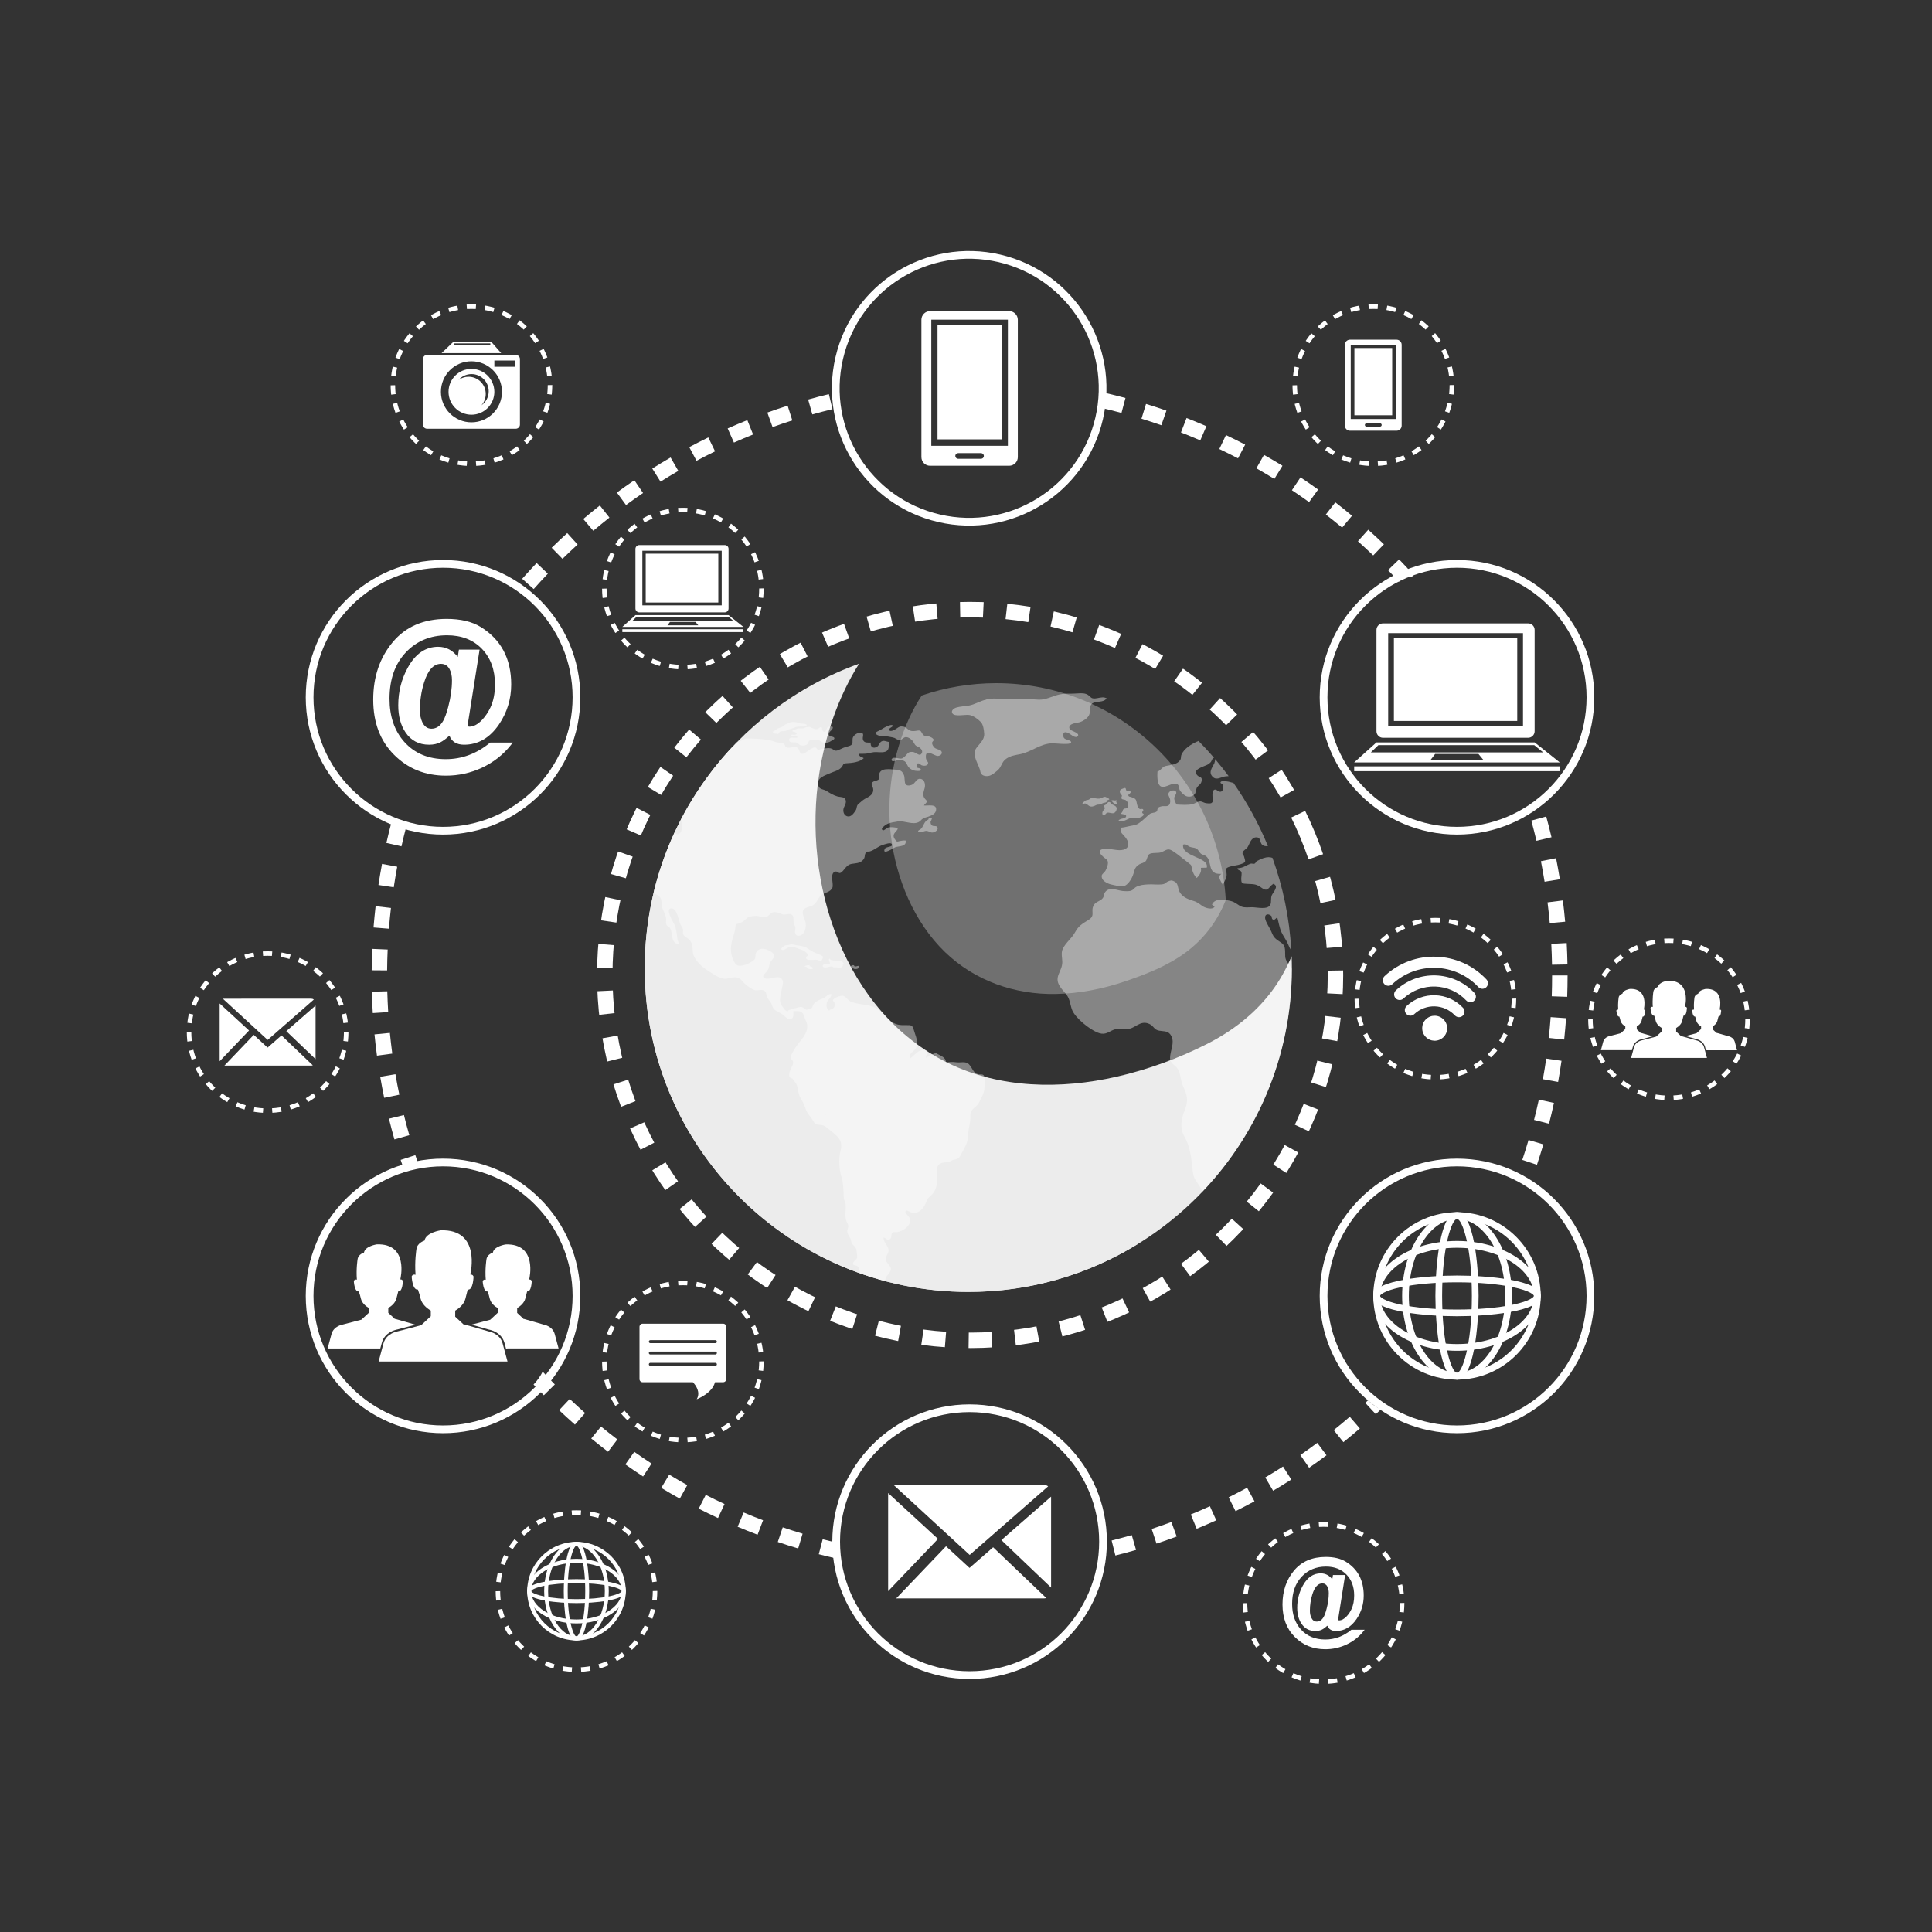 <?xml version="1.0" encoding="utf-8"?>
<!-- Generator: Adobe Illustrator 23.0.5, SVG Export Plug-In . SVG Version: 6.00 Build 0)  -->
<svg version="1.1" id="Layer_1" xmlns="http://www.w3.org/2000/svg" xmlns:xlink="http://www.w3.org/1999/xlink" x="0px" y="0px"
	 viewBox="0 0 500 500" style="enable-background:new 0 0 500 500;" xml:space="preserve">
<rect x="0" y="0" width="500" height="500" fill="#333333" stroke="none"/>
<style type="text/css">
	.st0{fill:#FFFFFF;}
	.st1{fill:none;stroke:#FFFFFF;stroke-width:4;stroke-miterlimit:10;stroke-dasharray:6;}
	.st2{fill:none;stroke:#FFFFFF;stroke-width:2;stroke-miterlimit:10;}
	.st3{fill:none;stroke:#FFFFFF;stroke-width:1.165;stroke-miterlimit:10;stroke-dasharray:2.365,2.365;}
	.st4{fill:#ECECEC;}
	.st5{opacity:0.4;}
	.st6{fill:none;}
	.st7{opacity:0.3;fill:#FFFFFF;}
</style>
<g>
	<path class="st0" d="M104.54,288.57l-3.88,0.95c0.44,1.77,0.91,3.58,1.42,5.36l3.85-1.1C105.43,292.05,104.96,290.3,104.54,288.57z
		"/>
	<path class="st0" d="M101.18,234.98l-3.97-0.46c-0.21,1.84-0.39,3.69-0.54,5.51l3.99,0.32
		C100.8,238.58,100.97,236.77,101.18,234.98z"/>
	<path class="st0" d="M100.23,256.54l-4,0.11c0.05,1.84,0.13,3.7,0.25,5.53l3.99-0.25C100.36,260.14,100.28,258.32,100.23,256.54z"
		/>
	<path class="st0" d="M102.34,278l-3.94,0.67c0.31,1.82,0.66,3.65,1.03,5.44l3.92-0.81C102.98,281.56,102.64,279.77,102.34,278z"/>
	<path class="st0" d="M100.9,267.31l-3.98,0.39c0.18,1.84,0.39,3.69,0.64,5.5l3.96-0.53C101.29,270.9,101.08,269.1,100.9,267.31z"/>
	<path class="st0" d="M100.33,245.74l-4-0.17c-0.08,1.84-0.13,3.7-0.14,5.54l4,0.03C100.2,249.35,100.25,247.53,100.33,245.74z"/>
	<path class="st0" d="M102.8,224.31l-3.93-0.74c-0.34,1.8-0.65,3.64-0.93,5.46l3.96,0.6C102.17,227.86,102.47,226.07,102.8,224.31z"
		/>
	<path class="st0" d="M104,213.48l-2.68-0.71c-0.47,1.78-0.92,3.59-1.32,5.38l3.9,0.88c0.39-1.74,0.82-3.49,1.28-5.22
		C104.78,213.72,104.39,213.6,104,213.48z"/>
	<path class="st0" d="M140.44,354.99c-0.62,1.23-1.42,2.35-2.36,3.33c0.87,0.93,1.76,1.86,2.66,2.78l2.85-2.81
		C142.51,357.2,141.46,356.09,140.44,354.99z"/>
	<path class="st0" d="M144.7,364.96c1.34,1.26,2.71,2.52,4.09,3.73l2.64-3c-1.34-1.18-2.69-2.41-3.99-3.64L144.7,364.96z"/>
	<path class="st0" d="M153.01,372.28c1.42,1.16,2.88,2.32,4.35,3.43l2.42-3.18c-1.43-1.09-2.86-2.21-4.24-3.34L153.01,372.28z"/>
	<path class="st0" d="M108.38,301.6c-0.3-0.88-0.6-1.77-0.89-2.65l-3.8,1.23c0.24,0.75,0.49,1.49,0.75,2.24
		C105.63,301.95,106.94,301.67,108.38,301.6z"/>
	<path class="st0" d="M401.08,238.89l3.98-0.35c-0.16-1.82-0.36-3.67-0.59-5.51l-3.97,0.5
		C400.73,235.32,400.92,237.12,401.08,238.89z"/>
	<path class="st0" d="M401.66,249.67l4-0.07c-0.03-1.83-0.1-3.69-0.2-5.54l-3.99,0.21C401.56,246.08,401.63,247.89,401.66,249.67z"
		/>
	<path class="st0" d="M161.84,378.99c1.5,1.06,3.05,2.11,4.59,3.12l2.19-3.35c-1.5-0.98-3.01-2-4.47-3.03L161.84,378.99z"/>
	<path class="st0" d="M397.64,217.6l3.89-0.92c-0.42-1.77-0.88-3.58-1.37-5.37l-3.86,1.06C396.78,214.12,397.23,215.88,397.64,217.6
		z"/>
	<path class="st0" d="M399.74,228.19l3.95-0.64c-0.29-1.82-0.63-3.65-0.98-5.45l-3.92,0.78
		C399.13,224.63,399.45,226.41,399.74,228.19z"/>
	<path class="st0" d="M166.42,127.59l-2.25-3.31c-1.52,1.03-3.04,2.1-4.52,3.19l2.36,3.23
		C163.46,129.63,164.94,128.59,166.42,127.59z"/>
	<path class="st0" d="M141.78,148.47l-2.9-2.76c-1.27,1.33-2.53,2.71-3.75,4.08l2.99,2.65C139.31,151.1,140.54,149.77,141.78,148.47
		z"/>
	<path class="st0" d="M149.49,140.92l-2.69-2.96c-1.36,1.24-2.72,2.52-4.03,3.8l2.8,2.86C146.84,143.38,148.16,142.13,149.49,140.92
		z"/>
	<path class="st0" d="M349.9,133.47c-1.42-1.18-2.87-2.35-4.32-3.47l-2.45,3.16c1.41,1.09,2.83,2.23,4.21,3.38L349.9,133.47z"/>
	<path class="st0" d="M157.72,133.95l-2.48-3.14c-1.45,1.14-2.89,2.32-4.29,3.5l2.59,3.05
		C154.91,136.21,156.31,135.06,157.72,133.95z"/>
	<path class="st0" d="M358.16,140.86c-1.33-1.28-2.69-2.54-4.06-3.77l-2.67,2.98c1.33,1.19,2.66,2.43,3.96,3.67L358.16,140.86z"/>
	<path class="st0" d="M362.06,149.34h3.23l0.58-0.52c-1.23-1.36-2.5-2.73-3.78-4.05l-2.87,2.78c0.96,0.99,1.91,2.01,2.85,3.03
		V149.34z"/>
	<path class="st0" d="M327.45,382.36l2.03,3.44c1.59-0.94,3.17-1.91,4.71-2.9l-2.15-3.37C330.54,380.5,328.99,381.45,327.45,382.36z
		"/>
	<path class="st0" d="M341.13,126.69c-1.49-1.07-3.02-2.13-4.56-3.15l-2.22,3.33c1.5,1,3,2.03,4.44,3.07L341.13,126.69z"/>
	<path class="st0" d="M345.17,370.11l2.5,3.12c1.44-1.15,2.87-2.35,4.26-3.54l-2.61-3.03C347.97,367.83,346.57,368.99,345.17,370.11
		z"/>
	<path class="st0" d="M354.05,362.39c-0.24,0.22-0.47,0.45-0.71,0.68l2.72,2.93c0.44-0.41,0.87-0.83,1.3-1.25
		C356.15,364.15,355.02,363.36,354.05,362.39z"/>
	<path class="st0" d="M336.53,376.56l2.27,3.29c1.51-1.04,3.02-2.13,4.5-3.23l-2.39-3.21C339.47,374.48,337.99,375.54,336.53,376.56
		z"/>
	<path class="st0" d="M322.25,115.07c-1.63-0.85-3.3-1.68-4.97-2.47l-1.72,3.61c1.62,0.77,3.25,1.58,4.84,2.41L322.25,115.07z"/>
	<path class="st0" d="M331.9,120.54c-1.56-0.96-3.17-1.91-4.78-2.82l-1.97,3.48c1.57,0.89,3.13,1.81,4.65,2.75L331.9,120.54z"/>
	<path class="st0" d="M308.18,391.94l1.52,3.7c1.69-0.7,3.4-1.43,5.07-2.19l-1.65-3.64C311.49,390.55,309.83,391.27,308.18,391.94z"
		/>
	<path class="st0" d="M317.98,387.5l1.78,3.58c1.65-0.82,3.3-1.68,4.9-2.55l-1.91-3.51C321.19,385.87,319.58,386.7,317.98,387.5z"/>
	<path class="st0" d="M399.3,279.29l3.94,0.71c0.32-1.8,0.62-3.64,0.88-5.47l-3.96-0.57C399.9,275.74,399.62,277.53,399.3,279.29z"
		/>
	<path class="st0" d="M397.01,289.83l3.88,0.99c0.46-1.78,0.88-3.6,1.27-5.39l-3.91-0.85C397.87,286.33,397.45,288.1,397.01,289.83z
		"/>
	<path class="st0" d="M400.83,268.61l3.98,0.42c0.19-1.84,0.36-3.69,0.49-5.52l-3.99-0.28C401.18,265,401.02,266.81,400.83,268.61z"
		/>
	<path class="st0" d="M401.68,252.44c0,1.79-0.03,3.61-0.09,5.4l4,0.14c0.06-1.84,0.1-3.7,0.1-5.54H401.68z"/>
	<path class="st0" d="M312.22,110.3c-1.69-0.73-3.42-1.44-5.14-2.11l-1.45,3.73c1.67,0.65,3.35,1.34,5,2.05L312.22,110.3z"/>
	<path class="st0" d="M393.97,300.19l3.79,1.26c0.58-1.75,1.14-3.53,1.66-5.29l-3.84-1.13
		C395.08,296.75,394.54,298.48,393.97,300.19z"/>
	<path class="st0" d="M201.29,399.06c1.73,0.59,3.51,1.15,5.28,1.68l1.14-3.83c-1.73-0.52-3.46-1.07-5.14-1.64L201.29,399.06z"/>
	<path class="st0" d="M190.9,395.12c1.69,0.71,3.43,1.41,5.16,2.06l1.42-3.74c-1.68-0.64-3.37-1.31-5.02-2.01L190.9,395.12z"/>
	<path class="st0" d="M173.55,118.4c-1.59,0.92-3.18,1.88-4.74,2.86l2.13,3.39c1.51-0.95,3.06-1.89,4.61-2.78L173.55,118.4z"/>
	<path class="st0" d="M216.95,399.33c-1.35-0.31-2.71-0.63-4.04-0.97l-1.01,3.87c1.41,0.37,2.84,0.71,4.27,1.04
		C216.18,401.89,216.46,400.57,216.95,399.33z"/>
	<path class="st0" d="M214.51,102c-1.79,0.43-3.6,0.9-5.36,1.4l1.08,3.85c1.72-0.48,3.47-0.94,5.22-1.36L214.51,102z"/>
	<path class="st0" d="M203.84,104.99c-1.75,0.56-3.52,1.16-5.25,1.78l1.35,3.76c1.68-0.6,3.4-1.19,5.11-1.73L203.84,104.99z"/>
	<path class="st0" d="M183.31,113.21c-1.65,0.8-3.3,1.64-4.93,2.51l1.88,3.53c1.58-0.84,3.19-1.66,4.8-2.44L183.31,113.21z"/>
	<path class="st0" d="M171.13,385.06c1.57,0.95,3.19,1.88,4.8,2.78l1.94-3.5c-1.57-0.87-3.15-1.78-4.68-2.71L171.13,385.06z"/>
	<path class="st0" d="M298.05,395.68l1.25,3.8c1.75-0.58,3.51-1.19,5.23-1.83l-1.38-3.75C301.48,394.52,299.76,395.12,298.05,395.68
		z"/>
	<path class="st0" d="M193.41,108.73c-1.71,0.69-3.42,1.41-5.09,2.15l1.62,3.66c1.63-0.72,3.29-1.42,4.96-2.09L193.41,108.73z"/>
	<path class="st0" d="M180.83,390.44c1.64,0.83,3.32,1.65,4.99,2.43l1.69-3.63c-1.63-0.76-3.27-1.55-4.86-2.37L180.83,390.44z"/>
	<path class="st0" d="M291.27,103c-1.78-0.48-3.59-0.93-5.37-1.34l-0.9,3.9c1.74,0.4,3.5,0.84,5.24,1.31L291.27,103z"/>
	<path class="st0" d="M287.69,398.68l0.97,3.88c1.78-0.45,3.58-0.93,5.35-1.44l-1.11-3.84
		C291.17,397.77,289.42,398.25,287.69,398.68z"/>
	<path class="st0" d="M301.87,106.27c-1.74-0.61-3.51-1.19-5.28-1.73l-1.18,3.82c1.72,0.53,3.45,1.1,5.14,1.69L301.87,106.27z"/>
</g>
<ellipse transform="matrix(0.924 -0.383 0.383 0.924 -77.476 115.175)" class="st1" cx="250.93" cy="252.44" rx="94.53" ry="94.53"/>
<g>
	<path class="st2" d="M149.19,335.38c0,19.07-15.46,34.53-34.53,34.53c-19.07,0-34.53-15.46-34.53-34.53
		c0-19.07,15.46-34.53,34.53-34.53C133.73,300.85,149.19,316.31,149.19,335.38z"/>
	<g>
		<g>
			<g>
				<path class="st0" d="M130.06,347.61c-0.75-2.62-3.66-3.06-3.66-3.06l-6.36-1.83l-0.04,0.07l-2.18-2.02l-0.01,0.01v-1.59
					c1.19-0.7,2.29-1.73,2.64-3.09c0.06-0.24,0.12-0.46,0.17-0.68l0,0c0,0,0.2-0.71,0.43-1.67c1.45,0.2,1.5-3.4,1.5-3.4
					c-0.18-0.43-0.5-0.52-0.8-0.48c0.01-0.1,0.01-0.2,0.01-0.3c0,0,2.77-11.54-7.71-11.17c0,0-3.82,0.55-4.19,2.67
					c0,0-1.9,0.54-2.09,2.25c0,0-0.5,3.05-0.23,6.59c-0.35-0.1-0.79-0.09-1,0.44c0,0,0.16,3.62,1.63,3.39
					c0.11,0.41,0.24,0.82,0.39,1.22c0.09,0.35,0.18,0.72,0.29,1.13c0.35,1.36,1.45,2.39,2.64,3.09v1.49l-0.02-0.01l-2.47,2.3
					l-6.08,1.59c0,0-2.91,0.45-3.66,3.06l-1.27,4.75h14.56h1.97h0.07h0.15h0.07h1.97h14.56L130.06,347.61z"/>
			</g>
		</g>
		<g>
			<path class="st0" d="M102.82,344.07l4.74-1.24c-0.16-0.04-0.25-0.06-0.25-0.06l-5.05-1.45l-0.03,0.06l-1.73-1.61l-0.01,0v-1.26
				c0.94-0.56,1.82-1.38,2.1-2.45c0.05-0.19,0.09-0.37,0.14-0.54l0,0c0,0,0.16-0.57,0.34-1.32c1.15,0.16,1.19-2.69,1.19-2.69
				c-0.14-0.34-0.39-0.41-0.63-0.38c0-0.08,0.01-0.16,0.01-0.23c0,0,2.19-9.15-6.12-8.86c0,0-3.03,0.44-3.32,2.12
				c0,0-1.51,0.43-1.66,1.79c0,0-0.4,2.42-0.18,5.23c-0.28-0.08-0.62-0.07-0.79,0.35c0,0,0.13,2.87,1.29,2.69
				c0.09,0.33,0.19,0.65,0.31,0.97c0.07,0.28,0.15,0.57,0.23,0.9c0.27,1.08,1.15,1.9,2.1,2.45v1.18l-0.01-0.01l-1.96,1.82
				l-4.83,1.26c0,0-2.31,0.35-2.9,2.43l-1.01,3.76h11.55h1.56h0.06h0.11h0.06h0.29l0.4-1.49
				C99.58,344.71,102.48,344.13,102.82,344.07z"/>
		</g>
		<g>
			<path class="st0" d="M131.27,348.98h0.12h0.06h1.56h11.55l-1.01-3.76c-0.59-2.08-2.9-2.43-2.9-2.43l-5.05-1.45l-0.03,0.06
				l-1.72-1.61l-0.01,0v-1.26c0.94-0.56,1.82-1.38,2.1-2.45c0.05-0.19,0.09-0.37,0.14-0.54l0,0c0,0,0.16-0.57,0.34-1.32
				c1.15,0.16,1.19-2.69,1.19-2.69c-0.14-0.34-0.39-0.41-0.63-0.38c0-0.08,0.01-0.16,0.01-0.23c0,0,2.19-9.15-6.12-8.86
				c0,0-3.03,0.44-3.32,2.12c0,0-1.51,0.43-1.66,1.79c0,0-0.4,2.42-0.18,5.23c-0.28-0.08-0.62-0.07-0.79,0.35
				c0,0,0.13,2.87,1.29,2.69c0.09,0.33,0.19,0.65,0.31,0.97c0.07,0.28,0.15,0.57,0.23,0.9c0.27,1.08,1.15,1.9,2.09,2.45v1.18
				l-0.01-0.01l-1.96,1.82l-4.83,1.26c0,0-0.01,0-0.01,0l4.5,1.29c0.36,0.06,3.23,0.65,4.02,3.41l0.4,1.5h0.29H131.27z"/>
		</g>
	</g>
</g>
<g>
	<path class="st2" d="M285.46,398.98c0,19.07-15.46,34.53-34.53,34.53c-19.07,0-34.53-15.46-34.53-34.53
		c0-19.07,15.46-34.53,34.53-34.53C270,364.45,285.46,379.91,285.46,398.98z"/>
	<g>
		<path class="st0" d="M257.02,400.43l-6.11,5.34l-6.08-5.6l-12.9,13.5h38.21c0.22,0,0.43-0.04,0.63-0.11L257.02,400.43z"/>
		<polygon class="st0" points="259.15,398.57 272.02,410.86 272.02,387.32 		"/>
		<path class="st0" d="M250.95,402.41l20.31-17.75c-0.31-0.23-0.7-0.37-1.11-0.37h-38.42c-0.14,0-0.28,0.02-0.42,0.05L250.95,402.41
			z"/>
		<polygon class="st0" points="229.85,386.4 229.85,411.78 242.75,398.27 		"/>
	</g>
</g>
<g>
	<path class="st2" d="M411.6,180.46c0,19.07-15.46,34.53-34.53,34.53c-19.07,0-34.53-15.46-34.53-34.53
		c0-19.07,15.46-34.53,34.53-34.53C396.14,145.92,411.6,161.38,411.6,180.46z"/>
	<g>
		<path class="st0" d="M395.47,161.33h-37.55c-0.93,0-1.69,0.76-1.69,1.69v26.23c0,0.93,0.76,1.69,1.69,1.69h37.55
			c0.93,0,1.69-0.76,1.69-1.69v-26.23C397.16,162.08,396.41,161.33,395.47,161.33z M394.15,187.83h-34.89v-23.98h34.89V187.83z"/>
		<rect x="360.74" y="165.11" class="st0" width="31.92" height="21.47"/>
		<rect x="350.46" y="198.33" class="st0" width="53.23" height="1.25"/>
		<path class="st0" d="M397.16,192.13h-40.93l-5.78,5.19h53.23L397.16,192.13z M356.73,192.84h40.33l2.3,1.88h-44.59L356.73,192.84z
			 M370.28,196.61l1.13-1.49h11.21l1.23,1.49H370.28z"/>
	</g>
</g>
<g>
	
		<ellipse transform="matrix(0.226 -0.974 0.974 0.226 96.208 322.178)" class="st2" cx="250.93" cy="100.52" rx="34.53" ry="34.53"/>
	<path class="st0" d="M261.17,80.52H240.7c-1.24,0-2.24,1-2.24,2.24v35.54c0,1.24,1,2.24,2.24,2.24h20.47c1.23,0,2.24-1,2.24-2.24
		V82.75C263.4,81.52,262.4,80.52,261.17,80.52z M253.89,118.73h-5.93c-0.4,0-0.73-0.33-0.73-0.73c0-0.4,0.32-0.73,0.73-0.73h5.93
		c0.4,0,0.73,0.33,0.73,0.73C254.62,118.41,254.3,118.73,253.89,118.73z M259.24,113.71h-16.61V84.17h16.61V113.71z M260.84,115.38
		h-19.82V82.73h19.82V115.38z"/>
</g>
<g>
	<path class="st2" d="M149.19,180.46c0,19.07-15.46,34.53-34.53,34.53c-19.07,0-34.53-15.46-34.53-34.53
		c0-19.07,15.46-34.53,34.53-34.53C133.73,145.92,149.19,161.38,149.19,180.46z"/>
	<g>
		<path class="st0" d="M126.89,192.18h5.82l-0.54,0.68c-1.98,2.49-4.47,4.44-7.49,5.85c-2.94,1.36-6.03,2.03-9.27,2.03
			c-5.35,0-9.82-1.8-13.42-5.4c-3.6-3.6-5.4-8.35-5.4-14.27c0-5.88,1.68-10.83,5.03-14.86c3.35-4.03,8.01-6.04,13.98-6.04
			c3.6,0,6.51,0.69,8.76,2.06c5.29,3.24,7.94,8.21,7.94,14.91c0,3.79-1.06,7.23-3.16,10.34c-2.39,3.5-5.41,5.25-9.04,5.25
			c-1.92,0-3.18-0.78-3.79-2.34c-0.88,0.81-1.67,1.38-2.34,1.72c-0.83,0.41-1.8,0.62-2.91,0.62c-2.65,0-4.7-1.07-6.13-3.22
			c-1.24-1.85-1.86-4.17-1.86-6.98c0-3.52,0.83-6.78,2.48-9.77c1.97-3.58,4.59-5.37,7.84-5.37c2.05,0,3.74,0.87,5.08,2.62l0.3-1.89
			h5.35l-3.08,19.46c0,0.32,0.14,0.48,0.42,0.48c1.09,0,2.2-0.59,3.33-1.78c0.85-0.9,1.56-1.98,2.15-3.22
			c0.77-1.66,1.16-3.63,1.16-5.93c0-3.79-1.12-6.85-3.37-9.2c-2.25-2.34-5.26-3.52-9.03-3.52c-4.33,0-7.9,1.48-10.69,4.45
			c-2.8,2.97-4.2,6.95-4.2,11.96c0,4.58,1.27,8.3,3.81,11.16c2.66,2.99,6.24,4.49,10.76,4.49c4.14,0,7.94-1.4,11.38-4.21
			L126.89,192.18z M116.01,182.91c0.64-2.41,0.96-4.7,0.96-6.87c0-1.11-0.2-2.04-0.59-2.8c-0.49-0.96-1.24-1.44-2.26-1.44
			c-1.92,0-3.38,1.62-4.38,4.86c-0.72,2.3-1.07,4.69-1.07,7.18c0,1.17,0.21,2.18,0.62,3.05c0.54,1.13,1.34,1.7,2.37,1.7
			c1.24,0,2.25-0.67,3.02-2.01C115.12,185.83,115.56,184.61,116.01,182.91z"/>
	</g>
</g>
<g>
	<path class="st2" d="M411.6,335.38c0,19.07-15.46,34.53-34.53,34.53c-19.07,0-34.53-15.46-34.53-34.53
		c0-19.07,15.46-34.53,34.53-34.53C396.14,300.85,411.6,316.31,411.6,335.38z"/>
	<g>
		<g>
			<path class="st0" d="M377.07,340.64c-7.49,0-21.66-1.1-21.66-5.27c0-4.16,14.17-5.26,21.66-5.26c7.49,0,21.66,1.1,21.66,5.26
				C398.73,339.54,384.56,340.64,377.07,340.64z M377.07,331.86c-5.49,0-10.65,0.45-14.52,1.27c-4.48,0.95-5.4,2.02-5.4,2.25
				c0,0.24,0.92,1.31,5.4,2.26c3.87,0.82,9.03,1.27,14.52,1.27c5.49,0,10.65-0.45,14.52-1.27c4.48-0.95,5.4-2.02,5.4-2.26
				c0-0.23-0.92-1.31-5.4-2.25C387.72,332.31,382.56,331.86,377.07,331.86z"/>
		</g>
		<g>
			<path class="st0" d="M377.07,349.58c-11.94,0-21.66-6.37-21.66-14.21c0-7.83,9.72-14.21,21.66-14.21
				c11.94,0,21.66,6.37,21.66,14.21C398.73,343.21,389.01,349.58,377.07,349.58z M377.07,322.92c-10.98,0-19.92,5.59-19.92,12.46
				c0,6.87,8.93,12.46,19.92,12.46c10.98,0,19.92-5.59,19.92-12.46C396.99,328.51,388.05,322.92,377.07,322.92z"/>
		</g>
		<g>
			<path class="st0" d="M377.07,357.04c-4.42,0-5.59-14.17-5.59-21.66c0-7.49,1.17-21.66,5.59-21.66c4.42,0,5.59,14.17,5.59,21.66
				C382.66,342.87,381.49,357.04,377.07,357.04z M377.07,315.46c-1.3,0-3.85,7.03-3.85,19.92c0,12.89,2.54,19.92,3.85,19.92
				c1.31,0,3.85-7.03,3.85-19.92C380.92,322.49,378.37,315.46,377.07,315.46z"/>
		</g>
		<g>
			<path class="st0" d="M377.07,357.04c-7.83,0-14.2-9.72-14.2-21.66c0-11.94,6.37-21.66,14.2-21.66c7.83,0,14.21,9.72,14.21,21.66
				C391.27,347.32,384.9,357.04,377.07,357.04z M377.07,315.46c-6.87,0-12.46,8.93-12.46,19.92c0,10.98,5.59,19.92,12.46,19.92
				c6.87,0,12.46-8.94,12.46-19.92C389.53,324.4,383.94,315.46,377.07,315.46z"/>
		</g>
		<g>
			<path class="st0" d="M377.07,357.04c-11.94,0-21.66-9.72-21.66-21.66c0-11.94,9.72-21.66,21.66-21.66
				c11.94,0,21.66,9.72,21.66,21.66C398.73,347.32,389.01,357.04,377.07,357.04z M377.07,315.46c-10.98,0-19.92,8.93-19.92,19.92
				c0,10.98,8.93,19.92,19.92,19.92c10.98,0,19.92-8.94,19.92-19.92C396.99,324.4,388.05,315.46,377.07,315.46z"/>
		</g>
	</g>
</g>
<g>
	<g>
		<path class="st3" d="M452.26,263.79c0,11.23-9.1,20.33-20.33,20.33c-11.23,0-20.33-9.1-20.33-20.33c0-11.23,9.1-20.33,20.33-20.33
			C443.16,243.46,452.26,252.57,452.26,263.79z"/>
	</g>
	<g>
		<g>
			<g>
				<path class="st0" d="M441,271c-0.44-1.54-2.15-1.8-2.15-1.8l-3.75-1.07l-0.02,0.04l-1.28-1.19l-0.01,0v-0.94
					c0.7-0.41,1.35-1.02,1.55-1.82c0.04-0.14,0.07-0.27,0.1-0.4l0,0c0,0,0.12-0.42,0.25-0.98c0.85,0.12,0.88-2,0.88-2
					c-0.1-0.25-0.29-0.31-0.47-0.28c0-0.06,0.01-0.12,0.01-0.17c0,0,1.63-6.79-4.54-6.58c0,0-2.25,0.32-2.46,1.57
					c0,0-1.12,0.32-1.23,1.33c0,0-0.29,1.8-0.14,3.88c-0.21-0.06-0.46-0.05-0.59,0.26c0,0,0.09,2.13,0.96,2
					c0.07,0.24,0.14,0.49,0.23,0.72c0.05,0.21,0.11,0.43,0.17,0.66c0.2,0.8,0.86,1.41,1.56,1.82v0.88l-0.01-0.01l-1.45,1.35
					l-3.58,0.93c0,0-1.72,0.26-2.15,1.8l-0.75,2.79h8.57h1.16h0.04h0.09h0.04h1.16h8.57L441,271z"/>
			</g>
		</g>
		<g>
			<path class="st0" d="M424.96,268.91l2.79-0.73c-0.09-0.02-0.15-0.03-0.15-0.03l-2.97-0.85l-0.02,0.03l-1.02-0.95l0,0v-0.74
				c0.56-0.33,1.07-0.81,1.24-1.44c0.03-0.11,0.05-0.22,0.08-0.32l0,0c0,0,0.09-0.33,0.2-0.78c0.68,0.1,0.7-1.59,0.7-1.59
				c-0.08-0.2-0.23-0.24-0.37-0.22c0-0.05,0-0.09,0-0.14c0,0,1.29-5.39-3.6-5.22c0,0-1.78,0.26-1.96,1.24c0,0-0.89,0.25-0.98,1.05
				c0,0-0.23,1.43-0.11,3.08c-0.17-0.05-0.37-0.04-0.47,0.2c0,0,0.07,1.69,0.76,1.58c0.05,0.19,0.11,0.38,0.18,0.57
				c0.04,0.16,0.09,0.34,0.13,0.53c0.16,0.63,0.68,1.12,1.24,1.44v0.69l-0.01,0l-1.15,1.07l-2.84,0.74c0,0-1.36,0.21-1.71,1.43
				l-0.6,2.22h6.8h0.92h0.03h0.07h0.04h0.17l0.24-0.88C423.05,269.28,424.76,268.95,424.96,268.91z"/>
		</g>
		<g>
			<path class="st0" d="M441.71,271.8h0.07h0.04h0.92h6.8l-0.59-2.22c-0.35-1.22-1.71-1.43-1.71-1.43l-2.97-0.85l-0.02,0.03
				l-1.02-0.95l-0.01,0v-0.74c0.56-0.33,1.07-0.81,1.23-1.44c0.03-0.11,0.06-0.22,0.08-0.32l0,0c0,0,0.09-0.33,0.2-0.78
				c0.67,0.1,0.7-1.59,0.7-1.59c-0.08-0.2-0.23-0.24-0.37-0.22c0-0.05,0-0.09,0-0.14c0,0,1.29-5.39-3.6-5.22
				c0,0-1.78,0.26-1.96,1.24c0,0-0.89,0.25-0.98,1.05c0,0-0.23,1.43-0.11,3.08c-0.17-0.05-0.37-0.04-0.47,0.2
				c0,0,0.08,1.69,0.76,1.58c0.05,0.19,0.11,0.38,0.18,0.57c0.04,0.16,0.09,0.34,0.13,0.53c0.16,0.63,0.68,1.12,1.23,1.44v0.69
				l-0.01,0l-1.15,1.07l-2.84,0.74l-0.01,0l2.65,0.76c0.21,0.04,1.9,0.38,2.37,2.01l0.23,0.88h0.17H441.71z"/>
		</g>
	</g>
</g>
<g>
	<g>
		<path class="st3" d="M197.06,352.36c0,11.23-9.1,20.33-20.33,20.33c-11.23,0-20.33-9.1-20.33-20.33c0-11.23,9.1-20.33,20.33-20.33
			C187.96,332.03,197.06,341.13,197.06,352.36z"/>
	</g>
	<path class="st0" d="M187.15,342.57h-20.84c-0.45,0-0.81,0.36-0.81,0.81v13.53c0,0.45,0.36,0.81,0.81,0.81h13.01
		c0.75,0.79,2.07,2.58,0.99,4.41c0,0,4.02-1.52,4.73-4.41h2.1c0.45,0,0.81-0.36,0.81-0.81v-13.53
		C187.96,342.94,187.6,342.57,187.15,342.57z M185.15,353.47h-16.84c-0.21,0-0.39-0.17-0.39-0.38c0-0.21,0.17-0.39,0.39-0.39h16.84
		c0.21,0,0.38,0.17,0.38,0.39C185.53,353.3,185.36,353.47,185.15,353.47z M185.15,350.54h-16.84c-0.21,0-0.39-0.17-0.39-0.38
		c0-0.21,0.17-0.38,0.39-0.38h16.84c0.21,0,0.38,0.17,0.38,0.38C185.53,350.36,185.36,350.54,185.15,350.54z M185.15,347.6h-16.84
		c-0.21,0-0.39-0.17-0.39-0.39c0-0.21,0.17-0.38,0.39-0.38h16.84c0.21,0,0.38,0.17,0.38,0.38
		C185.53,347.43,185.36,347.6,185.15,347.6z"/>
</g>
<g>
	<g>
		<path class="st3" d="M89.59,267.11c0,11.23-9.1,20.33-20.33,20.33c-11.23,0-20.33-9.1-20.33-20.33c0-11.23,9.1-20.33,20.33-20.33
			C80.49,246.78,89.59,255.88,89.59,267.11z"/>
	</g>
	<g>
		<path class="st0" d="M72.85,267.96l-3.6,3.15l-3.58-3.29l-7.59,7.95h22.5c0.13,0,0.25-0.02,0.37-0.07L72.85,267.96z"/>
		<polygon class="st0" points="74.1,266.86 81.67,274.1 81.67,260.24 		"/>
		<path class="st0" d="M69.27,269.13l11.95-10.45c-0.18-0.14-0.41-0.22-0.66-0.22H57.95c-0.08,0-0.17,0.01-0.25,0.03L69.27,269.13z"
			/>
		<polygon class="st0" points="56.85,259.7 56.85,274.64 64.45,266.69 		"/>
	</g>
</g>
<g>
	<g>
		<circle class="st3" cx="371.48" cy="258.46" r="20.33"/>
	</g>
	<g>
		<g>
			<path class="st0" d="M384.63,255.51c-0.58,0.54-1.49,0.52-2.04-0.07c-5.95-6.34-15.95-6.66-22.29-0.71
				c-0.58,0.55-1.49,0.52-2.04-0.06c-0.54-0.58-0.52-1.49,0.06-2.04c7.5-7.04,19.33-6.66,26.37,0.84
				C385.24,254.05,385.21,254.96,384.63,255.51z"/>
		</g>
		<g>
			<path class="st0" d="M381.51,258.99c-0.58,0.55-1.49,0.52-2.04-0.06c-4.34-4.62-11.62-4.85-16.24-0.52
				c-0.58,0.54-1.5,0.52-2.04-0.06c-0.55-0.58-0.52-1.49,0.06-2.04c5.78-5.42,14.9-5.13,20.32,0.65
				C382.12,257.53,382.09,258.44,381.51,258.99z"/>
		</g>
		<g>
			<path class="st0" d="M378.57,262.85c-0.58,0.55-1.5,0.52-2.04-0.06c-2.81-3-7.54-3.14-10.53-0.33c-0.58,0.55-1.49,0.52-2.04-0.06
				c-0.55-0.58-0.52-1.49,0.06-2.04c4.16-3.9,10.71-3.69,14.61,0.46C379.17,261.4,379.14,262.31,378.57,262.85z"/>
		</g>
		<path class="st0" d="M373.65,263.89c1.22,1.3,1.16,3.35-0.14,4.57c-1.3,1.22-3.35,1.16-4.57-0.15c-1.22-1.3-1.16-3.35,0.14-4.57
			C370.38,262.52,372.43,262.59,373.65,263.89z"/>
	</g>
</g>
<g>
	<g>
		<path class="st3" d="M169.52,411.78c0,11.23-9.1,20.33-20.33,20.33c-11.23,0-20.33-9.1-20.33-20.33c0-11.23,9.1-20.33,20.33-20.33
			C160.42,391.45,169.52,400.55,169.52,411.78z"/>
	</g>
	<g>
		<g>
			<path class="st0" d="M149.19,414.88c-4.41,0-12.75-0.65-12.75-3.1c0-2.45,8.34-3.1,12.75-3.1c4.41,0,12.75,0.65,12.75,3.1
				C161.94,414.23,153.6,414.88,149.19,414.88z M149.19,409.7c-3.24,0-6.27,0.26-8.55,0.75c-2.64,0.56-3.18,1.19-3.18,1.33
				c0,0.14,0.54,0.77,3.18,1.33c2.28,0.48,5.31,0.75,8.55,0.75c3.23,0,6.27-0.27,8.55-0.75c2.64-0.56,3.18-1.19,3.18-1.33
				c0-0.14-0.54-0.77-3.18-1.33C155.46,409.97,152.42,409.7,149.19,409.7z"/>
		</g>
		<g>
			<path class="st0" d="M149.19,420.14c-7.03,0-12.75-3.75-12.75-8.36c0-4.61,5.72-8.36,12.75-8.36c7.03,0,12.75,3.75,12.75,8.36
				C161.94,416.39,156.22,420.14,149.19,420.14z M149.19,404.44c-6.47,0-11.73,3.29-11.73,7.34s5.26,7.34,11.73,7.34
				c6.46,0,11.73-3.29,11.73-7.34S155.65,404.44,149.19,404.44z"/>
		</g>
		<g>
			<path class="st0" d="M149.19,424.53c-2.6,0-3.29-8.34-3.29-12.75c0-4.41,0.69-12.75,3.29-12.75c2.6,0,3.29,8.34,3.29,12.75
				C152.48,416.19,151.79,424.53,149.19,424.53z M149.19,400.05c-0.77,0-2.27,4.14-2.27,11.73s1.5,11.73,2.27,11.73
				c0.77,0,2.27-4.14,2.27-11.73S149.96,400.05,149.19,400.05z"/>
		</g>
		<g>
			<path class="st0" d="M149.19,424.53c-4.61,0-8.36-5.72-8.36-12.75c0-7.03,3.75-12.75,8.36-12.75c4.61,0,8.36,5.72,8.36,12.75
				C157.55,418.81,153.8,424.53,149.19,424.53z M149.19,400.05c-4.05,0-7.34,5.26-7.34,11.73c0,6.46,3.29,11.73,7.34,11.73
				c4.04,0,7.34-5.26,7.34-11.73C156.53,405.31,153.23,400.05,149.19,400.05z"/>
		</g>
		<g>
			<path class="st0" d="M149.19,424.53c-7.03,0-12.75-5.72-12.75-12.75c0-7.03,5.72-12.75,12.75-12.75
				c7.03,0,12.75,5.72,12.75,12.75C161.94,418.81,156.22,424.53,149.19,424.53z M149.19,400.05c-6.47,0-11.73,5.26-11.73,11.73
				c0,6.46,5.26,11.73,11.73,11.73c6.46,0,11.73-5.26,11.73-11.73C160.91,405.31,155.65,400.05,149.19,400.05z"/>
		</g>
	</g>
</g>
<g>
	<g>
		<path class="st3" d="M375.74,99.69c0,11.23-9.1,20.33-20.33,20.33c-11.23,0-20.33-9.1-20.33-20.33c0-11.23,9.1-20.33,20.33-20.33
			C366.64,79.36,375.74,88.46,375.74,99.69z"/>
	</g>
	<path class="st0" d="M361.43,87.91h-12.05c-0.73,0-1.32,0.59-1.32,1.32v20.92c0,0.73,0.59,1.32,1.32,1.32h12.05
		c0.73,0,1.32-0.59,1.32-1.32V89.23C362.75,88.5,362.16,87.91,361.43,87.91z M357.15,110.41h-3.49c-0.24,0-0.43-0.19-0.43-0.43
		c0-0.24,0.19-0.43,0.43-0.43h3.49c0.24,0,0.43,0.19,0.43,0.43C357.58,110.22,357.39,110.41,357.15,110.41z M360.3,107.46h-9.78
		V90.06h9.78V107.46z M361.24,108.44h-11.67V89.22h11.67V108.44z"/>
</g>
<g>
	<g>
		<path class="st3" d="M362.87,414.88c0,11.23-9.1,20.33-20.33,20.33c-11.23,0-20.33-9.1-20.33-20.33c0-11.23,9.1-20.33,20.33-20.33
			C353.76,394.55,362.87,403.65,362.87,414.88z"/>
	</g>
	<g>
		<path class="st0" d="M349.74,421.78h3.43l-0.32,0.4c-1.16,1.46-2.63,2.61-4.41,3.44c-1.73,0.8-3.55,1.2-5.45,1.2
			c-3.15,0-5.78-1.06-7.9-3.18c-2.12-2.12-3.18-4.92-3.18-8.4c0-3.46,0.99-6.38,2.96-8.75c1.97-2.37,4.72-3.56,8.23-3.56
			c2.12,0,3.83,0.41,5.16,1.21c3.12,1.91,4.67,4.83,4.67,8.78c0,2.23-0.62,4.26-1.86,6.09c-1.41,2.06-3.18,3.09-5.32,3.09
			c-1.13,0-1.87-0.46-2.23-1.38c-0.52,0.48-0.98,0.81-1.38,1.01c-0.49,0.24-1.06,0.37-1.71,0.37c-1.56,0-2.77-0.63-3.61-1.9
			c-0.73-1.09-1.1-2.46-1.1-4.11c0-2.07,0.49-3.99,1.46-5.75c1.16-2.11,2.7-3.16,4.62-3.16c1.21,0,2.2,0.51,2.99,1.54l0.18-1.11
			h3.15l-1.81,11.46c0,0.19,0.08,0.28,0.25,0.28c0.64,0,1.3-0.35,1.96-1.05c0.5-0.53,0.92-1.16,1.26-1.9
			c0.46-0.98,0.68-2.14,0.68-3.49c0-2.23-0.66-4.03-1.99-5.41c-1.32-1.38-3.1-2.07-5.31-2.07c-2.55,0-4.65,0.87-6.29,2.62
			c-1.65,1.75-2.47,4.09-2.47,7.04c0,2.7,0.75,4.88,2.25,6.57c1.56,1.76,3.68,2.64,6.34,2.64c2.44,0,4.67-0.83,6.7-2.48
			L349.74,421.78z M343.33,416.32c0.38-1.42,0.56-2.77,0.56-4.04c0-0.65-0.12-1.2-0.35-1.65c-0.29-0.57-0.73-0.85-1.33-0.85
			c-1.13,0-1.99,0.95-2.58,2.86c-0.42,1.35-0.63,2.76-0.63,4.22c0,0.69,0.12,1.29,0.37,1.8c0.32,0.67,0.79,1,1.4,1
			c0.73,0,1.32-0.39,1.78-1.18C342.81,418.04,343.07,417.32,343.33,416.32z"/>
	</g>
</g>
<g>
	<g>
		<path class="st3" d="M197.06,152.32c0,11.23-9.1,20.33-20.33,20.33c-11.23,0-20.33-9.1-20.33-20.33c0-11.23,9.1-20.33,20.33-20.33
			C187.96,131.99,197.06,141.09,197.06,152.32z"/>
	</g>
	<g>
		<path class="st0" d="M187.56,141.06h-22.11c-0.55,0-1,0.45-1,0.99v15.44c0,0.55,0.45,0.99,1,0.99h22.11
			c0.55,0,0.99-0.45,0.99-0.99v-15.44C188.56,141.5,188.11,141.06,187.56,141.06z M186.78,156.66h-20.54v-14.12h20.54V156.66z"/>
		<rect x="167.11" y="143.29" class="st0" width="18.79" height="12.64"/>
		<rect x="161.06" y="162.84" class="st0" width="31.34" height="0.74"/>
		<path class="st0" d="M188.56,159.19h-24.1l-3.4,3.05h31.34L188.56,159.19z M164.76,159.61h23.74l1.36,1.11H163.6L164.76,159.61z
			 M172.73,161.83l0.67-0.88h6.6l0.72,0.88H172.73z"/>
	</g>
</g>
<g>
	<g>
		<path class="st3" d="M142.34,99.69c0,11.23-9.1,20.33-20.33,20.33c-11.23,0-20.33-9.1-20.33-20.33c0-11.23,9.1-20.33,20.33-20.33
			C133.23,79.36,142.34,88.46,142.34,99.69z"/>
	</g>
	<g>
		<path class="st0" d="M122.01,95.47c-3.27,0-5.93,2.65-5.93,5.93c0,3.27,2.65,5.93,5.93,5.93c3.27,0,5.93-2.65,5.93-5.93
			C127.93,98.13,125.28,95.47,122.01,95.47z M124.59,104.9c0.7-0.78,1.12-1.82,1.12-2.95c0-2.46-1.99-4.45-4.45-4.45
			c-0.95,0-1.84,0.3-2.56,0.81c0.81-0.92,2-1.5,3.33-1.5c2.46,0,4.45,1.99,4.45,4.45C126.48,102.77,125.73,104.1,124.59,104.9z"/>
		<path class="st0" d="M133.48,91.85h-22.95c-0.59,0-1.08,0.48-1.08,1.08v16.95c0,0.59,0.48,1.08,1.08,1.08h22.95
			c0.59,0,1.08-0.48,1.08-1.08V92.92C134.56,92.33,134.07,91.85,133.48,91.85z M122.01,109.3c-4.36,0-7.9-3.54-7.9-7.9
			c0-4.36,3.54-7.9,7.9-7.9c4.36,0,7.9,3.54,7.9,7.9C129.91,105.76,126.37,109.3,122.01,109.3z M133.31,94.92h-5.37V93.3h5.37V94.92
			z"/>
		<path class="st0" d="M127.11,88.43h-9.74l-3.09,2.96h15.43L127.11,88.43z M126.9,89.24h-9.36v-0.38h9.36V89.24z"/>
	</g>
</g>
<path class="st4" d="M329.03,256.66c-4.37,5.77-10.11,10.18-16.53,13.45c-7.37,3.75-15.42,6.69-23.47,8.53
	c-14.49,3.3-30.15,3.11-43.7-3.55c-26.95-13.25-37.79-46.77-33.29-74.98c1.58-9.9,4.9-19.8,10.29-28.34
	c-32.34,11.6-55.47,42.52-55.47,78.84c0,46.25,37.49,83.74,83.74,83.74c46.25,0,83.74-37.49,83.74-83.74c0-1.05-0.03-2.09-0.06-3.13
	C332.88,250.71,331.19,253.81,329.03,256.66z"/>
<path class="st4" d="M282.42,322.8c-9.87,0.03-19.86-1.25-29.21-4.51c-16.5-5.75-30.46-17.07-40.62-31.18
	c-10.2-14.17-16.74-30.91-20.57-47.87c-3.37-14.93-4.52-30.97-2.22-46.2c-14.21,15.01-22.94,35.26-22.94,57.56
	c0,46.25,37.49,83.74,83.74,83.74c16.05,0,31.05-4.52,43.79-12.35C290.43,322.57,286.41,322.79,282.42,322.8z"/>
<g class="st5">
	<path class="st6" d="M175.38,215.88c1.22-0.09,1.31-2.25,1.08-3.05c-0.07-0.23-0.17-0.44-0.29-0.63c-0.53,1.03-1.04,2.08-1.53,3.13
		C174.82,215.53,175.02,215.91,175.38,215.88z"/>
	<path class="st6" d="M221.96,327.77c-0.3-0.28-0.97-0.17-1.13-0.48c-0.33-0.69,0.84-1.23,0.97-1.66c0.1-0.33-0.09-1.74-0.17-2.19
		c-0.16-0.86-0.88-0.96-1.21-1.75c-0.18-0.42-0.16-0.77-0.37-1.21c-0.2-0.39-0.45-0.72-0.62-1.09c-0.46-0.99,0.22-1.33,0.09-2.27
		c-0.04-0.31-0.43-0.83-0.53-1.21c-0.12-0.41-0.16-0.81-0.18-1.23c-0.05-0.97,0.16-2.11,0.03-3.04c-0.08-0.52-0.41-1.01-0.46-1.57
		c-0.07-0.54-0.01-1.09-0.07-1.62c-0.12-1.21-0.09-2.37-0.44-3.48c-0.73-2.26-0.9-4.9-0.3-7.27c0.66-2.6-0.88-3.66-2.9-5.27
		c-0.98-0.79-1.31-1.24-2.6-1.29c-1.16-0.06-1.17-0.24-1.76-1.25c-0.43-0.72-1.06-1.38-1.46-2.08c-0.45-0.8-0.57-1.7-1.07-2.54
		c-0.58-0.97-1.01-1.71-1.21-2.83c-0.13-0.68-0.16-1.39-0.54-1.99c-0.05-0.09-0.98-1.3-0.98-1.3c-1.27-0.16-0.74-1.72-0.4-2.46
		c0.28-0.63,0.8-1.34,0.54-2.02c-0.21-0.53-0.54-0.29-0.48-1.04c0.04-0.58,0.19-0.75,0.43-1.24c0.72-1.43,1.66-2.48,2.63-3.75
		c1.05-1.39,1.59-3.03,0.71-4.62c-0.39-0.7-0.32-1.48-0.97-1.97c-0.63-0.45-1.39-0.35-2.16-0.31c-0.03,0.64,0.16,1.68-0.54,2
		c-0.84,0.39-1.74-0.74-2.28-1.15c-0.59-0.45-1.35-0.73-1.93-1.15c-0.68-0.5-0.65-0.96-0.95-1.64c-0.28-0.62-0.85-1.04-1.13-1.77
		c-0.25-0.74-0.13-1.46-1.06-1.73c-0.6-0.18-1.39,0.1-2.02,0.01c-0.73-0.11-2.14-1.18-2.69-1.68c-0.39-0.36-0.6-0.75-1.06-1.12
		c-1.44-1.16-2.58-0.1-4.22-0.17c-1.42-0.07-3.19-1.41-4.38-2.18c-1.4-0.88-2.6-2-3.4-3.45c-0.8-1.45,0.03-3.14-1.31-4.46
		c-0.55-0.55-1.38-0.78-1.6-1.54c-0.11-0.36,0.06-0.79-0.02-1.16c-0.09-0.41-0.41-0.77-0.6-1.13c-0.53-1.01-0.88-4.3-2.36-4.29
		c-1.78,0,0.46,3.57,0.81,4.29c0.31,0.63,0.43,1.71,0.58,2.43c0.09,0.48,0.07,0.96,0.19,1.43c0.1,0.42,0.34,0.61,0.24,1.13
		c-2.31-0.37-1.31-3.22-2.36-4.37c-0.38-0.41-0.68-0.23-0.86-0.9c-0.12-0.43,0.08-0.94,0-1.38c-0.17-0.96-0.55-1.68-0.92-2.54
		c-0.38-0.88-0.08-1.99-0.55-2.8c-0.39-0.69-1.1-0.97-1.82-1.19c-1.48,6.24-2.27,12.74-2.27,19.43c0,36.43,23.26,67.42,55.73,78.94
		c-0.05-0.23-0.09-0.46-0.15-0.68C222.37,328.52,222.21,327.98,221.96,327.77z"/>
	<path class="st6" d="M331.7,241.34c-0.57-1.21-0.75-2.61-1.12-3.89c-0.35,0.17-0.61,0.71-0.99,0.61c-0.59-0.16-0.32-0.81-0.57-1.01
		c-0.81-0.7-1.76-0.44-1.57,0.68c0.17,1.02,1.18,2.38,1.59,3.38c0.37,0.91,0.59,1.46,1.44,2.11c1.07,0.83,1.98,1.05,2.1,2.49
		c0.15,1.61-0.24,2.24,0.78,3.57c0.38,0.49,0.69,1,0.98,1.51c0-0.06,0-0.13,0-0.2c0-1.55-0.04-3.1-0.13-4.63
		c-0.34-0.42-0.54-0.86-0.83-1.56C332.94,243.31,332.15,242.35,331.7,241.34z"/>
	<path class="st0" d="M229.15,331.04c0.15-0.95,1.36-1.59,1.42-2.55c0.02-0.97-1.21-1.55-1.32-2.52c-0.11-0.93,0.81-1.59,0.71-2.54
		c-0.13-1.16-1.3-1.85-1.3-3.14c0.72,0.06,1.01,1.13,1.82,0.25c0.35-0.38,0.12-1.04,0.35-1.36c0.35-0.47,0.8-0.24,1.32-0.31
		c1.52-0.16,4.09-1.87,3.21-3.76c-0.2-0.41-1.73-1.63-0.68-1.82c0.16-0.03,0.97,0.47,1.23,0.51c0.55,0.11,1.01,0.11,1.52-0.07
		c1.04-0.37,1.82-1.5,2.21-2.5c0.34-0.87,0.39-1.04,1.13-1.65c1.56-1.29,1.85-3.14,1.73-5.04c-0.12-1.77-0.39-3.46,1.97-3.7
		c0.5-0.05,0.81,0,1.23-0.18c0.52-0.22,0.67-0.42,1.23-0.52c1.2-0.23,1.33-0.5,1.9-1.58c0.42-0.8,0.9-1.6,1.26-2.47
		c0.49-1.17,0.38-2.11,0.54-3.35c0.12-0.96,0.4-1.86,0.48-2.82c0.08-0.96-0.16-1.88,0.47-2.65c0.63-0.77,1.34-1,1.79-1.93
		c0.75-1.49,1.43-2.5,1.43-4.2c0-0.68,0.24-1.82,0-2.44c-0.34-0.96-0.97-0.49-1.75-0.71c-1.63-0.47-1.52-2.8-3.3-3.05
		c-0.74-0.11-1.49,0.09-2.23-0.02c-1.08-0.16-1.74-0.04-2.76-0.01c0.16-1.09-1.23-1.7-2.01-2.08c-0.46-0.23-0.24-0.3-0.84-0.21
		c-0.21,0.03-0.56,0.22-0.77,0.31c-0.58,0.26-0.96,0.48-1.47,0.85c-0.13-0.67,0.48-1.08,0.33-1.73c-2.08-0.88-2.94,0.69-4.35,1.82
		c-0.4-0.96,0.14-1.31,0.79-1.9c0.54-0.49,0.75-0.75,0.88-1.52c0.21-1.33-0.53-2.81-0.88-4.08c-0.33-1.16-0.79-1.07-1.86-1.07
		c-0.76,0-1.52,0.04-2.27-0.15c-2.77-0.69-3.75-3.7-6.31-4.6c-1.23-0.44-2.46-0.56-3.76-0.77c-0.58-0.09-1.2-0.27-1.77-0.45
		c-0.84-0.28-1.08-0.8-1.67-1.3c-0.6-0.51-1.13-0.37-1.86-0.13c-0.49,0.16-2.03,0.89-1.04,1.38c0.08,0.37,0.2,1-0.02,1.37
		c-0.31,0.57-1.02,0.42-1.3,0.9c-0.71-0.58-0.82-1.35-0.53-2.2c0.25-0.74,1.19-1.27,1.13-2.08c-0.81-0.16-1.36,0.72-2.01,1.02
		c-0.64,0.3-1.24,0.43-1.89,0.92c-0.26,0.21-0.51,0.37-0.72,0.66c-0.21,0.29-0.23,0.74-0.51,1c-0.2,0.21-0.6,0.28-0.89,0.34
		c-0.67,0.14-0.31,0.21-0.89-0.19c-0.85-0.58-0.94-0.5-1.9-0.26c-0.75,0.19-1.44,0.36-2.17,0.63c-0.51,0.18-0.05,0.56-0.79,0.16
		c-0.29-0.14-0.6-0.66-0.79-0.9c-0.54-0.7-0.81-1.32-0.72-2.24c0.08-0.81,0.31-1.57,0.43-2.38c0.1-0.63,0.5-1.79,0.2-2.38
		c-0.84-1.68-3.28,0.04-4.5-0.45c-1.03-0.42-0.3-0.96,0.27-1.62c0.72-0.83,0.66-1.12,0.88-2.12c0.14-0.68,1.15-1.37,1.21-2.03
		c0.06-0.88-1.57-1.58-2.24-1.78c-0.89-0.27-2.03-0.08-2.45,0.84c-0.46,1,0.22,1.46-0.9,2.22c-0.59,0.4-1.39,0.83-2.07,1.01
		c-1.21,0.31-2.03,0.44-2.63-0.66c-0.72-1.33-1.05-2.57-0.89-4.16c0.12-1.25,0.54-2.49,0.91-3.7c0.13-0.47,0.13-0.89,0.23-1.36
		c0.17-0.77-0.13-0.54,0.67-0.8c1.09-0.38,1.21-0.42,2.03-1.21c0.74-0.7,1.57-0.74,2.54-0.79c0.85-0.04,1.51,0.37,2.27,0.35
		c1.02-0.03,1.27-0.93,2.03-1.22c0.86-0.34,1.81,0.17,2.54,0.44c0.76,0.28,1.86-0.31,2.45,0.08c0.68,0.46,0.37,1.54,0.54,2.22
		c0.12,0.41,0.34,0.7,0.42,1.12c0.08,0.41-0.13,0.85-0.09,1.23c0.11,0.98,0.93,1.16,1.69,0.69c0.79-0.48,1.07-1.51,1.11-2.37
		c0.08-1.23-0.63-2.1-0.78-3.15c-0.24-1.74,1.9-1.59,2.8-2.25c0.99-0.7,1.21-2.11,2.28-2.72c0.89-0.51,2.01-0.62,2.55-1.66
		c0.48-0.96-0.81-3.84,0.8-4.23c0.52-0.13,0.72,0.43,1.2,0.36c0.47-0.06,1.1-0.97,1.4-1.33c0.76-0.86,1.22-1.02,2.33-1.13
		c1.06-0.11,2.05-0.38,2.55-1.4c0.18-0.38,0.08-0.87,0.3-1.23c0.43-0.71,0.54-0.32,1.21-0.52c1.1-0.32,1.99-1.23,3.15-1.61
		c0.53-0.17,2.15-0.79,2.45-0.28c0.51,0.86-1.53,0.58-1.82,1.29c-0.72,1.74,2.4-0.32,2.69-0.44c0.89-0.35,3.08-0.12,2.71-1.76
		c-0.55-0.03-0.99,0.03-1.5,0.14c-0.81,0.17-0.61,0.3-1.09-0.24c-0.63-0.7-0.68-1.35-0.12-2c0.74-0.85,1.18-1.17-0.43-1.31
		c-0.48-0.05-1.01-0.07-1.47,0.09c-0.22,0.07-0.96,0.73-1.15,0.68c-1.13-0.27,0.61-1.43,0.97-1.61c0.79-0.4,1.86-0.51,2.75-0.67
		c1.71-0.3,3.93,1.02,5.52,0.1c0.42-0.23,0.6-0.62,1.02-0.86c0.39-0.25,0.94-0.32,1.38-0.49c0.81-0.3,1.85-0.68,2-1.65
		c0.31-1.78-2.12-1.11-3.13-1.24c0.09-0.29,0.63-0.6,0.68-0.87c0.11-0.61-0.31-0.6-0.57-1.06c-0.55-0.89-0.16-1.72,0.08-2.58
		c0.22-0.84,0.03-2-0.8-2.31c-1.18-0.43-1.51,0.8-2.21,1.3c-0.45,0.31-1.54,0.6-1.93,0.01c-0.33-0.48-0.18-1.76-0.42-2.34
		c-0.52-1.22-0.97-1.3-2.26-1.43c-0.79-0.08-1.67-0.17-2.46-0.09c-0.88,0.09-1.57,0.47-1.74,1.4c-0.07,0.39,0.2,0.76-0.01,1.12
		c-0.25,0.42-0.92,0.41-1.31,0.6c-1.16,0.6-0.33,0.96-0.19,1.95c0.15,1.04-0.55,1.72-1.4,2.18c-0.75,0.39-1.26,0.69-1.84,1.24
		c-0.35,0.34-0.67,0.4-0.88,0.88c-0.2,0.43-0.12,0.87-0.43,1.32c-0.47,0.68-1.15,1.72-2.11,1.49c-0.79-0.19-1.13-0.99-1.05-1.75
		c0.09-0.79,0.81-1.48,0.62-2.36c-0.24-1.05-1.32-0.81-2.18-1.05c-1.06-0.31-1.9-0.84-2.79-1.4c-0.82-0.52-1.85-0.34-2.13-1.4
		c-0.55-2.07,1.69-2.58,3.07-3.22c0.91-0.41,2.12-0.66,2.82-1.4c0.71-0.74,0.31-1.11,1.38-1.16c1.36-0.06,3.49-0.28,4.48-1.31
		c-0.42-0.35-1.36-0.34-1.14-1.13c0.67-0.03,1.35,0.02,2-0.08c0.8-0.13,1.51-0.41,2.35-0.37c0.85,0.02,2.38,0.27,2.99-0.52
		c0.33-0.43,0.38-1.55,0.34-2.1c-0.64-0.06-1.27-0.49-1.91-0.16c-0.56,0.28-0.68,1.08-1.19,1.39c-1.04,0.64-1.78-0.04-1.63-1.06
		c-0.77-0.03-1.68,0.15-2-0.71c-0.27-0.77,0.52-1.7-0.54-1.84c-0.85-0.11-2.04,0.66-2.15,1.49c-0.12,1.02,0.33,1.64-1.15,2.01
		c-1,0.24-1.57,0.53-2.51,0.97c-1.05,0.5-1.15-0.24-2.07-0.45c-0.55-0.13-1.27,0.01-1.82,0.07c-0.32,0.03-1.14,0.37-1.4,0.28
		c-0.41-0.13-0.28-0.61-0.88-0.6c-0.22,0-0.99,0.41-1.23,0.55c-0.56,0.31-1.56,1.44-2.24,1.05c-0.62-0.35-0.38-1.36-1.27-1.64
		c-0.79-0.25-1.72,0.36-2.48,0.05c-0.58-0.24-0.3-0.53-0.64-0.84c-0.5-0.47-1.29-0.28-1.96-0.48c-0.75-0.23-1.48-0.49-2.25-0.62
		c-1.66-0.28-3.75-0.37-5.41-0.35c-0.92,0.01-1.23,0.5-2.02,0.81c-0.21,0.09-0.45,0.15-0.69,0.2c-5.77,5.91-10.67,12.67-14.5,20.08
		c0.12,0.19,0.22,0.4,0.29,0.63c0.24,0.8,0.15,2.96-1.08,3.05c-0.35,0.03-0.56-0.35-0.75-0.54c-2.34,5.03-4.19,10.32-5.5,15.83
		c0.72,0.22,1.43,0.49,1.82,1.19c0.47,0.81,0.17,1.92,0.55,2.8c0.37,0.87,0.75,1.59,0.92,2.54c0.08,0.44-0.12,0.96,0,1.38
		c0.18,0.67,0.48,0.49,0.86,0.9c1.05,1.15,0.05,4,2.36,4.37c0.09-0.51-0.14-0.71-0.24-1.13c-0.12-0.47-0.1-0.95-0.19-1.43
		c-0.15-0.71-0.26-1.79-0.58-2.43c-0.36-0.73-2.6-4.29-0.81-4.29c1.48-0.01,1.83,3.28,2.36,4.29c0.19,0.37,0.51,0.72,0.6,1.13
		c0.08,0.37-0.09,0.8,0.02,1.16c0.22,0.76,1.05,0.99,1.6,1.54c1.34,1.32,0.51,3.01,1.31,4.46c0.8,1.45,1.99,2.57,3.4,3.45
		c1.19,0.77,2.96,2.1,4.38,2.18c1.64,0.07,2.78-0.99,4.22,0.17c0.46,0.37,0.67,0.76,1.06,1.12c0.55,0.5,1.96,1.57,2.69,1.68
		c0.63,0.1,1.41-0.19,2.02-0.01c0.93,0.28,0.81,0.99,1.06,1.73c0.28,0.73,0.85,1.15,1.13,1.77c0.3,0.68,0.27,1.14,0.95,1.64
		c0.58,0.43,1.34,0.7,1.93,1.15c0.54,0.41,1.44,1.53,2.28,1.15c0.7-0.32,0.51-1.36,0.54-2c0.77-0.04,1.53-0.14,2.16,0.31
		c0.65,0.49,0.58,1.27,0.97,1.97c0.88,1.59,0.34,3.23-0.71,4.62c-0.97,1.28-1.91,2.33-2.63,3.75c-0.24,0.49-0.4,0.66-0.43,1.24
		c-0.05,0.75,0.28,0.51,0.48,1.04c0.26,0.68-0.26,1.39-0.54,2.02c-0.34,0.74-0.87,2.3,0.4,2.46c0,0,0.93,1.21,0.98,1.3
		c0.38,0.61,0.41,1.32,0.54,1.99c0.2,1.13,0.63,1.86,1.21,2.83c0.5,0.83,0.63,1.73,1.07,2.54c0.39,0.71,1.02,1.36,1.46,2.08
		c0.59,1,0.6,1.19,1.76,1.25c1.3,0.06,1.62,0.5,2.6,1.29c2.02,1.61,3.55,2.67,2.9,5.27c-0.6,2.37-0.43,5.01,0.3,7.27
		c0.35,1.11,0.33,2.27,0.44,3.48c0.06,0.54,0,1.08,0.07,1.62c0.05,0.56,0.38,1.06,0.46,1.57c0.13,0.93-0.08,2.07-0.03,3.04
		c0.03,0.43,0.07,0.83,0.18,1.23c0.09,0.38,0.49,0.9,0.53,1.21c0.13,0.94-0.55,1.28-0.09,2.27c0.17,0.37,0.42,0.7,0.62,1.09
		c0.21,0.44,0.19,0.79,0.37,1.21c0.33,0.79,1.05,0.89,1.21,1.75c0.08,0.45,0.28,1.86,0.17,2.19c-0.13,0.43-1.3,0.98-0.97,1.66
		c0.16,0.31,0.83,0.2,1.13,0.48c0.25,0.21,0.41,0.75,0.49,1.09c0.06,0.22,0.1,0.45,0.15,0.68c2.14,0.76,4.33,1.44,6.55,2.02
		C229.13,331.39,229.13,331.22,229.15,331.04z"/>
	<path class="st0" d="M212.08,247.03c-0.67-0.29-1.39-0.53-2.02-0.9c-0.67-0.39-1.17-0.88-1.91-1.13c-0.97-0.31-1.93-0.31-2.91-0.57
		c-0.56-0.15-0.63,0.02-1.17,0.14c-0.31,0.07-0.7,0.02-0.96,0.13h0.04c-0.2,0.11-1.18,0.69-0.93,1.02c0.33,0.43,1.23-0.16,1.53-0.36
		c1.07-0.69,1.99-0.15,3.04,0.23c0.47,0.17,0.97,0.24,1.38,0.56c0.24,0.18,0.82,0.61,0.89,0.88c0.14,0.5-0.65,0.45-0.43,1
		c0.21,0.54,1.35,0.42,1.78,0.39c0.35-0.01,0.68-0.06,1.03,0c0.45,0.09,0.75,0.29,1.19,0.18c0.11-0.28,0.42-0.62,0.37-0.92
		C212.94,247.35,212.36,247.16,212.08,247.03z"/>
	<path class="st0" d="M216.62,248.6c-0.58,0-1.39,0.03-1.82-0.35v-0.14c-0.5-0.09-0.2,0.59-0.13,0.79c0.12,0.33,0.28,0.55-0.26,0.66
		c-0.37,0.08-0.89-0.14-1.23,0.04c-0.41,0.22-0.31,0.62,0.07,0.75c0.62,0.2,1.45-0.29,2.07-0.22c0.21,0.03,0.25,0.18,0.38,0.21
		c0.21,0.05,0.46,0,0.67,0c0.38,0.02,0.96,0.17,1.32,0.04c0.23-0.08,0.72-0.68,0.28-0.74c0.67,0.15,0.36-0.4,0.09-0.68
		C217.6,248.54,217.24,248.6,216.62,248.6z"/>
	<path class="st0" d="M210.17,250.26c-0.3-0.23-0.63-0.03-0.67-0.45c-0.48-0.08-0.93,0.01-1.32,0.31c0.16,0.05,0.34,0.03,0.49,0.1
		c0.22,0.09,0.22,0.22,0.35,0.34c0.25,0.23,0.55,0.28,1.01,0.23C210.43,250.75,210.58,250.58,210.17,250.26z"/>
	<path class="st0" d="M209.49,249.69c0,0.05,0,0.08,0.01,0.12c0.03,0,0.06,0,0.1,0.01L209.49,249.69z"/>
	<path class="st0" d="M220.98,249.96l0.17-0.09c-0.56-0.22-0.84-0.01-1.17,0.44c0.15,0.33,0.36,0.14,0.6,0.22
		c0.3,0.09,0.42,0.26,0.75,0.26c0.55,0,1.04-0.14,0.94-0.82C221.67,249.92,221.54,250.33,220.98,249.96z"/>
	<path class="st0" d="M240.44,212.09c-0.11,0-0.2,0.03-0.29,0.06c-0.01,0.02-0.02,0.04-0.04,0.06L240.44,212.09z"/>
	<path class="st0" d="M241.23,213.65c-0.24-0.14-0.36-0.47-0.39-0.71c-0.08-0.46,0.12-0.36,0.2-0.72c0.06-0.27,0.37-0.46-0.25-0.51
		c-0.38-0.03-0.47,0.16-0.64,0.44c0.09-0.03,0.19-0.06,0.29-0.06l-0.33,0.13c0.01-0.02,0.02-0.04,0.04-0.06
		c-0.9,0.29-1.18,1.72-1.75,2.31c-0.27,0.27-1.28,0.6-0.52,0.87c0.62,0.21,1.37-0.41,2.06-0.29c0.56,0.1,0.87,0.49,1.49,0.4
		c0.46-0.06,1.32-0.55,1.24-1.11C242.58,213.52,241.69,213.95,241.23,213.65z"/>
	<path class="st0" d="M241.75,193.4c-0.26-0.3-0.55-0.75-0.52-1.15c0.01-0.33,0.39-0.5,0.39-0.72c0.03-0.49-0.96-0.9-1.39-0.99
		c-0.67-0.13-1.06,0.07-1.48-0.59c-0.45-0.69-0.39-1-1.38-0.86c-0.69,0.1-1.28,0.25-1.94-0.07c-0.64-0.31-0.89-0.86-1.69-0.98
		c-0.79-0.13-1.07,0.06-1.72,0.51c-0.33,0.23-1.35,0.84-1.77,0.54c-0.66-0.46,0.79-0.98,0.8-1.19c0.03-0.63-1.38,0.01-1.64,0.13
		c-0.69,0.31-1.31,0.8-2.02,1.11c-0.8,0.35-1.15,0.67-0.28,1.1c0.67,0.33,1.23,0.23,1.95,0.28c0.66,0.04,1.32,0.22,1.99,0.33
		c0.64,0.1,0.91,0.49,1.48,0.64c0.76,0.2,1.16-0.59,1.77-0.71c0.66-0.12,1.46,0.46,1.85,0.92c0.38,0.42,0.49,0.98,0.93,1.3
		c0.29,0.21,0.69,0.28,0.98,0.53c0.48,0.39,0.8,0.94,0.45,1.48c-0.34,0.54-0.79,0.3-1.23,0.04c-0.44-0.24-0.78-0.48-1.29-0.46
		c-0.24,0.01-0.57,0.03-0.77,0.14c-0.23,0.12-0.45,0.4-0.64,0.6c-0.34,0.37-0.72,0.85-1.23,0.97c-0.64,0.15-1.79-0.41-2.37-0.07
		c-0.3,0.18-0.36,0.55-0.06,0.73c0.29,0.18,0.98-0.16,1.26-0.2c0.57-0.08,1.48-0.06,1.94,0.26c0.53,0.35,0.66,1.16,1.13,1.63
		c0.62,0.61,1.36,0.88,2.23,0.87c0.31-0.01,0.94,0.07,0.81-0.46c-0.09-0.32-0.8-0.22-0.97-0.47c-0.09-0.14-0.08-0.82,0.03-0.92
		c0.39-0.36,0.87,0.24,1.12,0.36c0.46,0.21,1.53,0.27,1.71-0.41c0.09-0.39-0.17-0.49-0.31-0.78c-0.21-0.41-0.26-0.54-0.26-1.05
		c-0.01-1.9,1.88-0.43,2.82-0.18c0.73,0.2,1.74-0.52,1.13-1.27C243.15,193.9,242.2,193.93,241.75,193.4z"/>
	<path class="st0" d="M206.02,188.16c0.56-0.18,1.16-0.09,1.75-0.12c0.23-0.01,1.01-0.05,1-0.35c-0.01-0.49-1.32-0.39-1.6-0.46
		c-0.3-0.07-0.62-0.16-0.92-0.26c-0.31-0.12-0.56-0.11-0.91-0.11c-0.21,0-0.43-0.03-0.63,0.01c-0.19,0.05-0.34,0.16-0.53,0.21
		c-0.2,0.05-0.34,0.14-0.52,0.24c-0.16,0.09-0.36,0.14-0.53,0.24c-0.27,0.17-0.48,0.43-0.79,0.58c-0.33,0.16-0.69,0.22-1.02,0.37
		c-0.51,0.23-0.87,0.72-1.4,0.84c0.15,0.19,0.27,0.42,0.52,0.5c0.14,0.05,0.3,0,0.45,0.02c0.12,0.02,0.24,0.09,0.34,0.09
		c0.14,0.02,0.18,0.02,0.29-0.13c0.1-0.13,0.13-0.29,0.26-0.41c0.21-0.19,0.5-0.18,0.77-0.18c0.39-0.01,0.73-0.03,1.08-0.22
		c0.36-0.22,0.76-0.31,1.16-0.43C205.22,188.48,205.61,188.31,206.02,188.16z"/>
	<path class="st0" d="M214.63,190.39c-0.34-0.36,0-0.87,0.26-1.16c0.13-0.15,0.32-0.26,0.45-0.42c0.09-0.12,0.26-0.51,0.17-0.65
		c-0.12-0.18-0.58-0.12-0.78-0.11c-0.28,0.01-0.51,0.09-0.68,0.34c-0.23,0.32-0.2,1.12-0.81,0.98c-0.33-0.09-0.45-0.41-0.49-0.73
		c0-0.07,0.04-0.22,0-0.28c-0.06-0.14-0.36-0.18-0.5-0.13c-0.16,0.07-0.29,0.24-0.46,0.32c-0.12,0.05-0.3,0.15-0.43,0.16
		c-0.36,0.02-0.82-0.18-1.17-0.3c-0.2-0.07-0.36-0.21-0.55-0.26c-0.26-0.07-0.66,0.01-0.93,0.03c-0.22,0.03-0.34,0.1-0.54,0.2
		c-0.32,0.18-0.74,0.12-1.11,0.11c-0.36-0.01-0.68-0.03-0.98,0.18c-0.13,0.09-0.29,0.09-0.45,0.14c-0.16,0.05-0.32,0.13-0.45,0.22
		c-0.3,0.22-0.07,0.26,0.17,0.33c0.22,0.07,0.6,0.12,0.75,0.35c0.21,0.37-0.28,0.43-0.55,0.45c-0.17,0.01-0.8-0.15-0.84,0.13
		c-0.01,0.24,1.05,0.06,1.27,0.09c0.17,0.03,0.47,0.26,0.33,0.49c-0.06,0.11-0.6,0.06-0.71,0.06c-0.28,0-0.6-0.07-0.89-0.02
		c-0.31,0.05-0.5,0.22-0.5,0.55c0.03,0.97,1.35,0.52,1.95,0.73c0.43,0.16,0.67,0.64,1.12,0.72c0.59,0.13,1.6,0.02,1.89-0.59
		c0.11-0.22,0.05-0.49,0.28-0.64c0.26-0.16,0.75-0.07,1.03-0.07c0.45,0,0.84-0.08,1.29-0.06c0.21,0.01,0.22,0.03,0.38,0.15
		c0.28,0.2,0.56,0.36,0.89,0.46c0.53,0.17,1.14,0.07,1.64-0.16c0.28-0.12,0.54-0.32,0.8-0.47c0.16-0.09,0.45-0.22,0.46-0.42
		C215.97,190.61,214.91,190.67,214.63,190.39z"/>
	<path class="st0" d="M276.29,192.51c0.77-0.05,1.43-0.45,0.4-0.9c-0.79-0.35-1.53-0.25-1.53-1.38c0.02-0.94,0.72-0.82,1.42-0.47
		c0.43,0.22,1.56,1.27,2.14,0.9c0.9-0.56-0.33-1.11-0.71-1.3c-0.55-0.26-1.47-0.54-1.25-1.32c0.25-0.9,2.07-0.91,2.83-1.19
		c0.81-0.3,1.72-0.87,2.18-1.63c0.47-0.81,0.17-1.69,0.43-2.5c0.5-1.53,2.88-0.75,3.87-1.64c0.4-0.37,0.46-0.35-0.08-0.52
		c-0.76-0.26-1.81,0.15-2.58,0.2c-1.17,0.07-1.07-0.45-1.96-0.99c-0.97-0.6-2.66-0.26-3.78-0.26c-1.2,0-2.41-0.03-3.58,0.24
		c-1.74,0.39-3.29,1.34-5.16,1.33c-1.52-0.01-3.03-0.39-4.57-0.25c-2.01,0.19-3.99,0.06-5.96-0.01c-1.05-0.04-2.48-0.13-3.43,0.33
		l0.13-0.06c-1.47,0.33-2.78,1.21-4.3,1.5c-1.1,0.2-2.23,0.21-3.3,0.52c-0.61,0.18-1.54,0.84-0.97,1.58
		c0.63,0.83,3.25,0.19,4.28,0.34c1.05,0.15,2.33,1.09,3.04,1.85c0.64,0.69,0.8,2.1,0.86,3.03c0.1,1.6-1.33,2.65-2.11,3.8
		c-1.22,1.81,0.85,4.23,1.12,6.02c0.14,0.99,1.34,1.31,2.32,1.04c0.76-0.21,1.59-0.94,2.2-1.46c0.99-0.87,0.99-2.14,2.13-2.92
		c1.17-0.82,2.26-0.94,3.59-1.2c2.95-0.56,5.35-2.82,8.39-2.81C273.62,192.39,274.95,192.6,276.29,192.51z"/>
	<path class="st0" d="M285.89,206.22c-0.33,0.02-0.63,0.22-0.92,0.34c-0.56,0.24-1.26,0.09-1.82-0.02c-0.34-0.07-0.6-0.11-0.91,0.1
		c-0.29,0.2-0.4,0.32-0.77,0.39c-0.41,0.07-0.53,0.09-0.8,0.36c-0.13,0.13-0.68,0.41-0.49,0.65c0.1,0.15,0.25,0,0.35-0.03
		c0.21-0.05,0.21-0.13,0.46-0.03c0.3,0.11,0.55,0.37,0.83,0.56c0.55,0.39,1.28,0.14,1.81-0.16c0.32-0.19,0.51-0.11,0.9-0.17
		c0.33-0.05,0.62-0.23,0.92-0.36c0.3-0.12,0.74-0.09,0.95-0.34c0.12-0.13,0.12-0.29,0.24-0.42c0.08-0.08,0.35-0.11,0.39-0.18
		c0.01-0.01,0.06-0.06,0.08-0.08c-0.12-0.11-0.34-0.32-0.51-0.33l0.11,0.03C286.39,206.47,286.27,206.19,285.89,206.22z"/>
	<path class="st0" d="M286.34,208.13c-0.17,0.18-0.66,0.23-0.66,0.51c0.01,0.4,0.51,0.22,0.17,0.73c-0.19,0.27-0.47,0.5-0.54,0.84
		c-0.06,0.33-0.06,0.76,0.37,0.73c0.47-0.03,0.53-0.57,0.92-0.62c0.64-0.09,1.45,0.45,1.99-0.1c0.29-0.29,0.54-0.89,0.34-1.28
		c-0.18-0.39-0.7-0.53-1.09-0.75c-0.26-0.16-0.42-0.62-0.75-0.6h0.07C286.81,207.41,286.53,207.92,286.34,208.13z"/>
	<path class="st0" d="M288.32,207.92c0.26,0.18,0.85,0.34,0.74-0.23c-0.38,0.01-0.18-0.37,0.12-0.34c0.04-0.52-0.98,0.04-1.04-0.3
		l0.04,0.06c-0.2,0-0.46-0.06-0.58,0.1C287.86,207.46,288.03,207.73,288.32,207.92z"/>
	<path class="st0" d="M290.51,212.55c0.64-0.14,1.24-0.54,1.85-0.77c0.54-0.21,0.92-0.06,1.47-0.02c0.54,0.03,1.42-0.18,1.85-0.54
		c0.14-0.12,0.34-0.28,0.3-0.49c-0.04-0.17-0.22-0.18-0.32-0.29c-0.26-0.4,0.34-0.48,0.21-0.88c-0.11-0.35-0.49-0.15-0.76-0.17
		c-0.45-0.04-0.61-0.52-0.76-0.91c-0.18-0.5-0.17-1.18-0.47-1.61c-0.24-0.32-0.72-0.45-1.07-0.57c-0.2-0.06-0.64-0.12-0.74-0.29
		c-0.27-0.38,0.34-0.58,0.48-0.82c0.25-0.44-0.29-0.48-0.6-0.52c-0.19-0.01-0.37,0.01-0.49-0.15c-0.09-0.14-0.08-0.51-0.22-0.58
		c-0.1-0.05-0.39,0.05-0.5,0.09c-0.29,0.09-0.71,0.24-0.87,0.53c-0.18,0.31,0.04,0.8,0.25,1.05c0.09,0.12,0.17,0.07,0.22,0.26
		c0.05,0.22-0.12,0.36-0.12,0.56c0,0.5,0.45,0.45,0.8,0.53c0.35,0.07,0.4,0.21,0.64,0.46c0.3,0.31,0.3,0.45,0.29,0.92
		c-0.01,0.32-0.02,0.71-0.39,0.84c-0.34,0.13-0.58-0.04-0.86,0.31c-0.15,0.16-0.12,0.32-0.2,0.51c-0.09,0.3-0.29,0.39-0.49,0.6
		c0.38,0.14,1.71,0.1,1.39,0.79c-0.17,0.35-0.59,0.4-0.9,0.45c-0.23,0.04-0.89,0.24-0.99,0.49
		C289.39,212.71,290.29,212.59,290.51,212.55z"/>
	<path class="st0" d="M326.92,222.1c-0.57,0.19-1.15,0.49-1.69,0.77c-0.14,0.08-0.28,0.52-0.54,0.64c-0.28,0.14-0.75-0.1-1.05,0.01
		c-1.44,0.54-1.77,1.1-3.39,1.18c0.09,0.65,0.76,0.42,0.99,0.93c0.2,0.39,0,1.19,0,1.62c-0.01,1.42,0.13,1.43,1.6,1.5
		c1.74,0.09,2.23-0.01,3.68,1.02c1.7,1.22,1.69-0.16,3.01-1.04c1.56,0.61,0.01,2.09-0.37,2.92c-0.37,0.79-0.06,1.81-0.4,2.49
		c-0.67,1.39-3.46,0.65-4.74,0.65c-0.87,0-1.93,0.16-2.71-0.16c-0.92-0.37-1.57-1.13-2.66-1.42c-1.39-0.37-4.31-0.91-4.99,0.92
		c0.26,0.09,0.47,0.42,0.67,0.52c-0.56,0.91-2.4,0.34-3.13-0.16c-1.09-0.75-1.29-1.05-2.63-1.44c-1.31-0.39-2.62-0.99-3.29-2.21
		c-0.59-1.1-0.22-2.24-1.47-2.78c-0.65-0.29-0.8-0.23-1.44,0.02c-0.81,0.31-0.65,0.69-1.7,0.8c-1.17,0.12-2.38-0.07-3.55,0
		c-1.07,0.06-2.21,0.16-3.12,0.67c-0.55,0.32-0.72,0.89-1.61,1.04c-0.55,0.09-1.28,0.05-1.84,0c-1.31-0.13-3.49-1.21-4.55,0.3
		c-0.52,0.74-0.11,1.16-0.87,1.82c-0.63,0.55-1.6,0.74-2.05,1.52c-0.95,1.63,0.51,2.65-1.33,3.81c-1.72,1.08-2.57,1.49-3.57,3.3
		c-0.85,1.54-2.38,2.63-3.13,4.21c-0.52,1.09-0.14,2.27-0.13,3.42c0,2.5-2.27,3.73-0.63,6.3c0.62,0.98,1.56,1.75,2.11,2.76
		c0.56,1.06,0.64,2.34,1.1,3.44c0.88,2.04,4.4,4.86,6.47,5.72c1.65,0.69,2.5,0.19,3.76-0.48c1.26-0.65,2.47-0.48,3.85-0.41
		c2.16,0.1,3.4-2.48,5.91-1.29c1.21,0.57,1.06,1.45,2.49,1.72c1.3,0.24,2.44-0.03,3.16,1.39c0.91,1.81-0.28,3.74-0.33,5.58
		c-0.04,1.85,1.67,1.85,2.3,3.5c0.47,1.24,0.47,2.61,1.02,3.81c1.1,2.43,1.55,3.73,0.42,6.43c-0.84,2.05-1.27,4.52-0.1,6.57
		c1.35,2.34,1.67,4.6,2.04,7.26c0.17,1.23,0.11,2.44,0.58,3.51c0.54,1.21,1.69,2.34,2.11,3.58c14.29-14.98,23.08-35.26,23.13-57.6
		c-0.29-0.51-0.6-1.02-0.98-1.51c-1.02-1.33-0.63-1.96-0.78-3.57c-0.12-1.44-1.02-1.66-2.1-2.49c-0.85-0.65-1.08-1.21-1.44-2.11
		c-0.41-1-1.42-2.36-1.59-3.38c-0.18-1.12,0.76-1.38,1.57-0.68c0.25,0.2-0.03,0.85,0.57,1.01c0.38,0.1,0.64-0.44,0.99-0.61
		c0.37,1.28,0.55,2.68,1.12,3.89c0.46,1,1.24,1.97,1.68,3.06c0.29,0.71,0.49,1.14,0.83,1.56c-0.46-8.36-2.14-16.39-4.87-23.92
		C328.66,221.79,328,221.74,326.92,222.1z"/>
	<path class="st0" d="M315.96,202.31c-0.36,0.45,0.36,0.47,0.52,0.71c0.12,0.19,0.08,0.62,0.07,0.85c-0.01,0.62-0.33,1.21-1.05,0.98
		c-0.38-0.12-0.87-0.79-1.38-0.37c-0.33,0.26-0.37,1.25-0.33,1.63c0.05,0.49,0.37,1.32-0.26,1.71c-0.34,0.2-1.28,0.08-1.65-0.01
		c-0.52-0.14-0.9-0.49-1.51-0.39c-0.48,0.08-1.14,0.51-1.64,0.66c-1.23,0.35-2.94,0.19-4.26,0.13c-0.25-0.56-0.71-1.24-0.54-1.9
		c0.13-0.47,0.82-1.06,0.31-1.57c-0.34-0.33-1.28-0.15-1.61,0.22c-0.56,0.63-0.1,1.03,0.11,1.63c0.17,0.48,0.19,1.29-0.16,1.7
		c-0.46,0.56-1.27,0.23-1.93,0.38c-0.33,0.07-0.8,0.18-1,0.47c-0.2,0.3-0.02,0.73-0.45,0.98c-0.54,0.31-1.23,0.17-1.75,0.62
		c-0.95,0.78-1.83,1.75-2.85,2.4c-0.68,0.43-1.56,0.5-2.34,0.67c-0.83,0.17-1.37,0.35-2.26,0.4c-0.01,0.6-0.05,0.99,0.32,1.45
		c0.39,0.49,0.85,0.88,1.19,1.41c0.75,1.14,0.77,2.43-0.79,2.84c-1.38,0.37-2.91-0.27-4.34-0.2c-0.44,0.02-1.43-0.06-1.69,0.45
		c-0.33,0.62,0.54,1.29,0.9,1.65c0.26,0.27,0.72,0.49,0.95,0.79c0.5,0.71-0.1,2.1-0.47,2.77c-0.17,0.33-0.88,0.84-0.93,1.17
		c-0.25,1.35,1.48,2.16,2.46,2.37c0.85,0.18,2.45,0.65,3.32,0.39c0.96-0.29,1.87-1.73,2.23-2.66c0.55-1.41,0.34-2.12,1.74-2.97
		c0.5-0.3,1.17-0.32,1.61-0.81c0.43-0.49,0.38-1.35,0.85-1.75c0.71-0.59,2.43-0.18,3.32-0.6c1.46-0.67,1.63-1.09,3.15-0.06
		c1.33,0.9,2.54,1.97,3.79,2.9c0.96,0.71,0.63,0.63,0.9,1.73c0.19,0.67,0.64,1.72,1.2,2.13c0.73-0.7,1.31-1.61,1.07-2.62
		c0.5-0.03,1.04-0.01,1.53-0.04c0.68-2.81-6.57-2.71-6.13-5.97c0.89-0.24,1.06,0.29,1.73,0.57c0.47,0.21,1.22,0.19,1.66,0.44
		c0.64,0.36,0.63,0.81,1.17,1.3c0.38,0.35,0.88,0.33,1.32,0.65c1.83,1.28,0.14,4.88,4.08,4.62c-1.37,0.73,0.09,2.08,0.39,3.09
		c0.05-1.01,0.94-1.69,0.92-2.85c-0.01-1.29-0.67-1.64,0.8-2.1c0.94-0.3,1.96-0.32,2.88-0.66c1.4-0.51,1.21-0.56,0.83-1.97
		c-0.15-0.53-0.56-0.44-0.32-1.17c0.13-0.36,0.95-0.84,1.21-1.21c0.55-0.84,0.86-2.51,2.2-2.58c1.4-0.06,0.86,1.37,1.69,1.99
		c0.35,0.27,0.89,0.35,1.39,0.26c-2.37-5.81-5.38-11.29-8.93-16.36c-0.46-0.06-0.97-0.25-1.23-0.3
		C317.7,202.23,316.16,202.06,315.96,202.31z"/>
	<path class="st0" d="M305.76,195.32c-0.23,0.55,0.01,0.92-0.39,1.46c-0.82,1.11-2.41,1.19-3.66,1.45
		c-1.01,0.21-1.18,1.15-2.16,1.45c-0.05,0.99-0.12,2.93,0.63,3.67c1,0.98,2.99-0.81,4.17-0.53c0.88,0.21,0.68,0.89,0.91,1.52
		c0.21,0.58,1.18,1.49,1.77,1.71c0.79,0.29,1.8,0.05,2.24-0.66c0.4-0.63,0.17-1.34,0.72-1.88c0.5-0.47,0.89-0.72,1-1.47
		c0.15-1.11-0.51-0.76-1.11-1.37c-1.51-1.51,1.68-2.29,2.47-2.7c0.34-0.16,0.79-0.49,1.02-0.78c0.21-0.26,0.32-0.79,0.58-0.97
		c0.09-0.06,0.17-0.1,0.24-0.11c-1.29-1.5-2.63-2.96-4.02-4.36C308.2,192.58,306.43,193.78,305.76,195.32z"/>
	<path class="st0" d="M314.26,197.56c-0.53,1.13-1.62,2.3-0.4,3.5c1.04,1.02,2.21-0.05,3.34-0.14c0.22-0.02,0.49-0.04,0.77-0.06
		c-1.12-1.51-2.29-2.98-3.5-4.41C314.49,196.8,314.36,197.33,314.26,197.56z"/>
</g>
<path class="st7" d="M238.54,180c-1.25,1.91-2.36,3.93-3.3,6c-4.28,9.38-5.89,20.09-4.67,30.32c1.32,11,5.95,22.32,14.02,30.1
	c7.7,7.43,18.05,11.03,28.68,10.82c6.1-0.12,12.13-1.31,17.9-3.27c5.43-1.84,10.91-3.98,15.57-7.39c4.62-3.38,8.15-7.92,10.31-13.22
	c0.06-0.15,0.12-0.31,0.18-0.46c-1.78-31.28-27.7-56.1-59.42-56.1C251.06,176.81,244.58,177.93,238.54,180z"/>
</svg>
